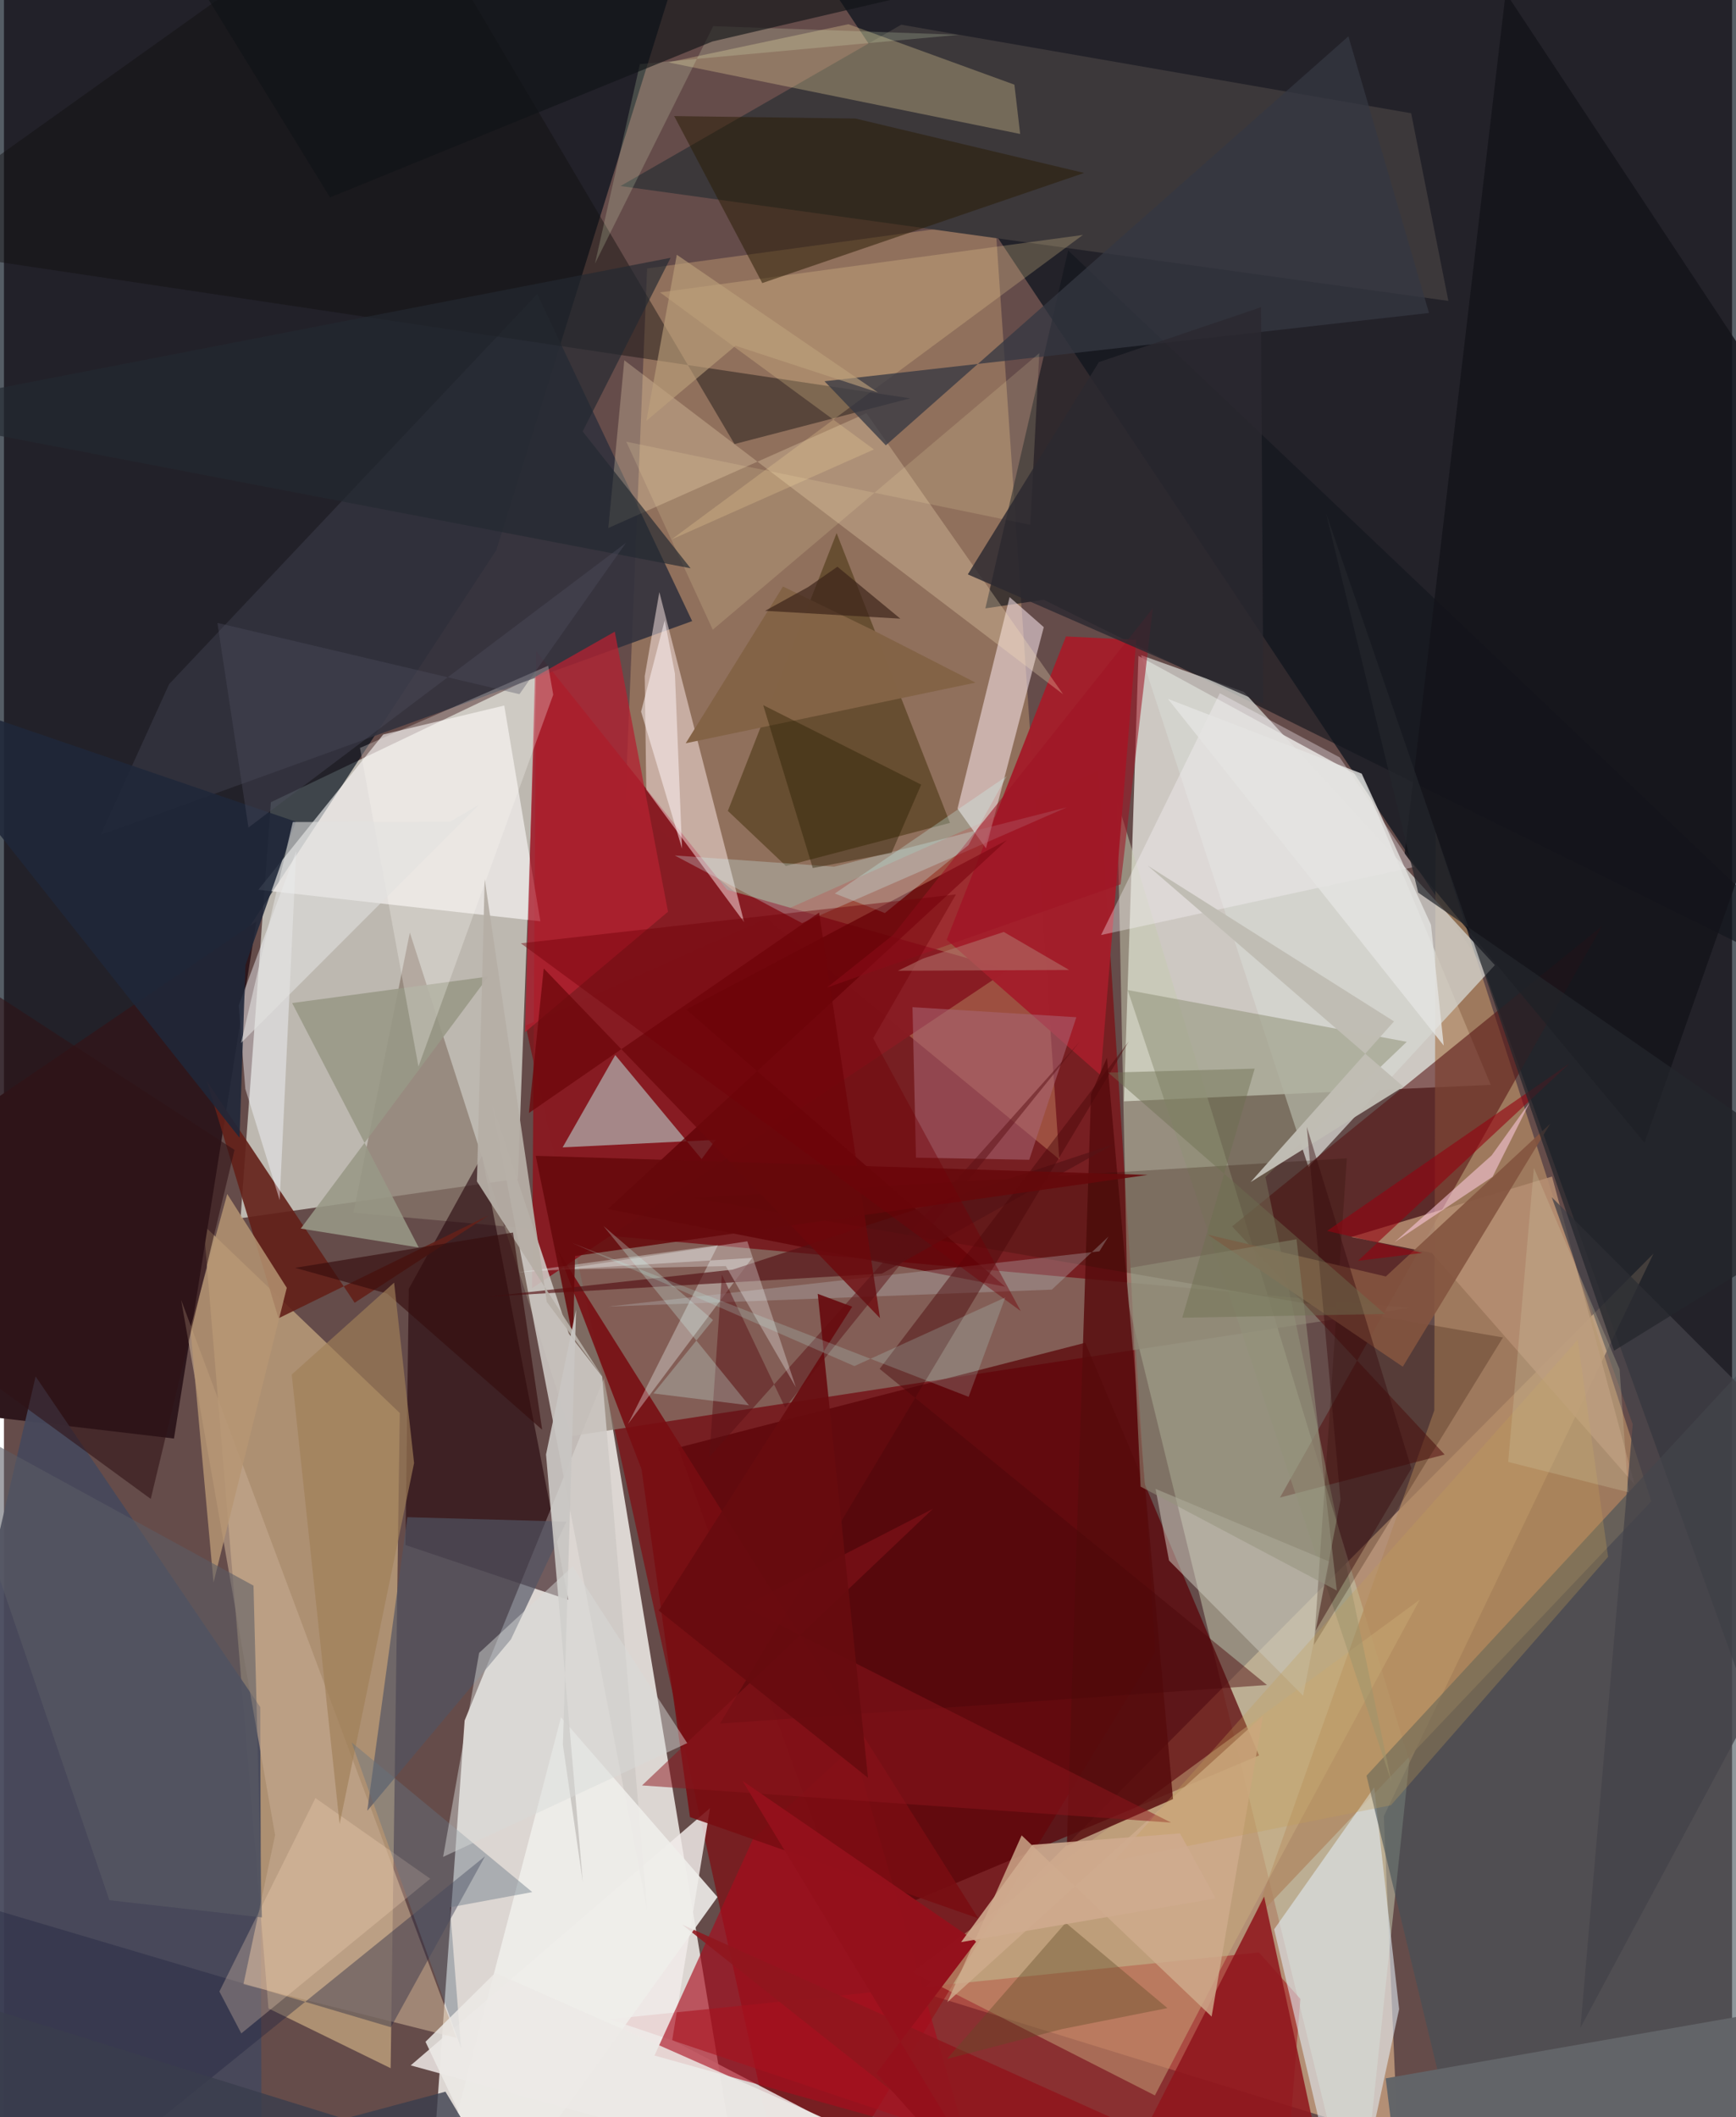 <svg xmlns="http://www.w3.org/2000/svg" width="228" height="278" viewBox="0 0 836 1024"><path fill="#654c4a" d="M0 0h836v1024H0z"/><path fill="#efece9" fill-opacity=".859" d="M290.452 666.108l-67.588 166.053L204.778 1086l146.79-51.441z"/><path fill="#fbfef6" fill-opacity=".698" d="M657.286 376.336l-108.46-59.105-7.019 215.442 177.456-7.968z"/><path fill="#000d17" fill-opacity=".655" d="M715.661 467.878L364.696-59.432l531.27-1.965L898 973.493z"/><path fill="#e3e6dd" fill-opacity=".698" d="M257.641 326.629l-9.022 243.476-134.153 19.114 14.661-201.221z"/><path fill="#000c18" fill-opacity=".667" d="M-62 724.123V-50.72L340.35-62 238.2 266.044z"/><path fill="#f8ca9a" fill-opacity=".533" d="M797.997 606.328L443.495 963.494l230.765 71.296-6.722-156.349z"/><path fill="#840108" fill-opacity=".596" d="M529.527 372.697l27.456 426.169L382.376 1086 252.339 496.04z"/><path fill="#ad9072" fill-opacity=".992" d="M191.479 683.412l-4.41 316.902-59.11-28.915-31.385-378.797z"/><path fill="#ffcd8d" fill-opacity=".278" d="M479.537 106.848l31 453.845-209.927-172.88 10.528-257.983z"/><path fill="#c5caaf" fill-opacity=".518" d="M679.896 851.634L538.48 387.164l5.058 241.693L655.209 1086z"/><path fill="#88786c" fill-opacity=".706" d="M274.645 694.578l405.019-61.995-510.602-46.04 27.29-135.51z"/><path fill="#2e171c" d="M122.11 445.646L82.247 695.77-62 678.759l18.981-120.756z"/><path fill="#590206" fill-opacity=".718" d="M326.163 700.18l196.947-50.738 84.066 199.612-197.014 82.935z"/><path fill="#ae8762" fill-opacity=".773" d="M604.415 929.194l192.542-203.055L692.582 402.4l-.621 279.762z"/><path fill="#a51d1f" fill-opacity=".58" d="M292.952 976.611L617.668 1086l9.516-119.182-20.052-22.453z"/><path fill="#881c23" fill-opacity=".988" d="M349.809 430.35l135.958 38.713-230.288 154 2.023-308.096z"/><path fill="#f2ecea" fill-opacity=".831" d="M513.536 1086l-190.254-99.289 18.29-112.184-144.79 124.426z"/><path fill="#14171e" fill-opacity=".647" d="M503.01 290.076L898 485.254 514.834 121.14l-40.056 173.115z"/><path fill="#23020a" fill-opacity=".58" d="M231.292 559.019l-35.45 64.346-1.609 123.901 78.78 26.496z"/><path fill="#3c383a" d="M680.762 54.77l-246.69-42.82-135.803 78.033 400.496 55.56z"/><path fill="#fffdfe" fill-opacity=".584" d="M242.022 341.253l17.49 104.358-136.457-15.263 60.432-75.1z"/><path fill="#d5d6d1" fill-opacity=".757" d="M550.09 316.888l49.685 17.745 121.482 132.173-90.17 97.686z"/><path fill="#551313" fill-opacity=".569" d="M594.148 593.178l102.803 110.337-79.65 20.802 155.793-276.448z"/><path fill="#46485b" fill-opacity=".945" d="M124.772 1086L-62 997.93l77.312-332.192 108.677 159.92z"/><path fill="#a31f2b" fill-opacity=".988" d="M530.528 520.044l-74.47-65.513 57.708-146.7 33.995 1.655z"/><path fill="#32323d" fill-opacity=".89" d="M79.897 330.89l-33.184 72.977L332.93 300.405l-74.944-158.203z"/><path fill="#cecac5" fill-opacity=".882" d="M289.39 665.799l21.791 258.31-75.314-391.029 37.41 112.014z"/><path fill="#513b19" fill-opacity=".643" d="M402.82 257.832l-52.618 134.371 28.089 26.633L457.66 398z"/><path fill="#ffece9" fill-opacity=".498" d="M317.062 286.377l-7.07 40.64.746 54.921 47.354 64.111z"/><path fill="#c1ede7" fill-opacity=".514" d="M295.72 510.288l-25.449 44.664 74.05-3.66-6.795 9.302z"/><path fill="#f4e1e6" fill-opacity=".573" d="M461.3 391.112l13.77 19.173 27.963-106.952-16.525-14.533z"/><path fill="#e2ecf5" fill-opacity=".584" d="M614.469 933.146L650.346 1086l24.597-114.253-12.06-107.27z"/><path fill="#a90c1d" fill-opacity=".639" d="M465.952 1036.386l-151.239-42.191 47.661-104.743 48.502-44.75z"/><path fill="#c9ae81" fill-opacity=".471" d="M439.404 953.81L684.9 773.725l-89.737 166.061-38.376 73.696z"/><path fill="#632119" fill-opacity=".902" d="M234.378 587.857l-101.549 49.744L98.095 522.73l71.564 107.375z"/><path fill="#435057" fill-opacity=".6" d="M873.562 627.111L659.16 858.848 713.914 1086l117.385-40.594z"/><path fill="#eed89d" fill-opacity=".314" d="M491.606 64.787l-170.18-34.612 87.07-18.467 80.327 29.242z"/><path fill="#600206" fill-opacity=".761" d="M485.152 406.362L330.06 488.251l154.304 134.101L292.23 584.75z"/><path fill="#c4a88f" fill-opacity=".624" d="M85.72 628.729l45.454 258.854-15.333 72.167 103.084 25.903z"/><path fill="#8f161d" fill-opacity=".871" d="M643.126 1072.488l-315.042-141.63L523.694 1086l85.936-168.696z"/><path fill="#909277" fill-opacity=".525" d="M610.235 569.252l60.93 292.35-127.542-382.747 135.014 25.027z"/><path fill="#fce5bd" fill-opacity=".275" d="M300.107 174.266l212.31 161.55-95.171-135.96-124.86 55.512z"/><path fill="#100f0e" fill-opacity=".439" d="M-62 117.805l500.404 74.85-84.983 22.122L190.051-62z"/><path fill="#b42131" fill-opacity=".761" d="M295.507 305.509l-38.636 21.933-4.81 171.81 69.185-58.28z"/><path fill="#222441" fill-opacity=".396" d="M-62 906.617l249.192 73.89 45.552-82.707-228.42 184.826z"/><path fill="#f6d99b" fill-opacity=".239" d="M420.887 217.38l-98.02 43.58 199.098-147.33-204.589 27.794z"/><path fill="#cfab8d" fill-opacity=".812" d="M456.357 968.39l35.977-80.68 91.893 87.64 24.866-145.548z"/><path fill="#2a1c05" fill-opacity=".518" d="M366.85 136.91l-42.608-80.76 87.674 1.184 110.618 26.318z"/><path fill="#131319" fill-opacity=".8" d="M677.594 412.968l116.045 139.677L898 255.905 726.492-3.568z"/><path fill="#560b0c" fill-opacity=".835" d="M533.598 511.592l-7.708 17.649-11.688 363.444 51.352-22.53z"/><path fill="#cbc7bd" fill-opacity=".537" d="M563.633 754.786l-6.522-34.668 84.168 35.216-12.789 64.842z"/><path fill="#2c0f00" fill-opacity=".247" d="M333.3 579.371l391.885 67.513-91.425 148.69 15.892-235.332z"/><path fill="#b58d72" fill-opacity=".871" d="M748.926 569.047l-97.137 29.227 38.882 7.685 98.175 112.004z"/><path fill="#a96674" fill-opacity=".553" d="M439.519 487.133l79.278 4.87-22.79 68.94-54.803-1.024z"/><path fill="#780d12" fill-opacity=".882" d="M267.726 604.416l203.632 323.438-139.49-48.995-23.4-168.178z"/><path fill="#efeeea" fill-opacity=".894" d="M269.483 830.587l75.693 86.942L223.912 1086l-10.818-39.999z"/><path fill="#515462" fill-opacity=".671" d="M175.755 875.814l69.523-82.933 26.832-56.913-76.957-2.163z"/><path fill="#f6f9ff" fill-opacity=".439" d="M133.387 580.48l-16.62-53.81-3.208-40.377 27.848-74.61z"/><path fill="#999987" fill-opacity=".878" d="M143.581 594.218l57.06 9.146-61.222-118.235 94.885-12.812z"/><path fill="#353742" fill-opacity=".749" d="M426.62 215.388L396.956 184.4l292.448-33.03-38.987-133.805z"/><path fill="#d0f6f8" fill-opacity=".278" d="M401.611 419.186l112.608-28.723-128.127 56.011-61.574-32.711z"/><path fill="#b69673" fill-opacity=".827" d="M101.388 765.383l35.433-142.523-28.8-45.374-17.841 64.916z"/><path fill="#84543f" fill-opacity=".902" d="M676.708 661.027l-94.294-63.853 86.102 20.214 79.597-73.94z"/><path fill="#fcf8fc" fill-opacity=".337" d="M646.18 366.312l35.985 53.032-151.413 32.89 57.43-116.944z"/><path fill="#ecf3f2" fill-opacity=".353" d="M361.983 608.395l-60.114 80.378 43.551-86.54-96.452 13.106z"/><path fill="#434249" fill-opacity=".761" d="M748.77 579.029l39.175 109.852-25.28 291.844L898 728.587z"/><path fill="#551315" fill-opacity=".667" d="M424.714 616.004l112.072-62.5-184.247 60.562-118.924 13.126z"/><path fill="#fad9bf" fill-opacity=".271" d="M150.689 869.674l55.548 38.998-91.42 74.825-10.596-20.28z"/><path fill="#636569" fill-opacity=".996" d="M884.258 967.448l-215.815 37.782 9.632 78.906L898 1003.102z"/><path fill="#bac2c5" fill-opacity=".306" d="M506.94 623.745l-214.652 8.214 237.649-26.73 4.425-7.155z"/><path fill="#6d070b" fill-opacity=".765" d="M253.966 538.328l7.16-69.917 162.68 169.136-29.469-196.158z"/><path fill="#4a0709" fill-opacity=".459" d="M346.41 833.65l264.581-18.67-187.361-152.9 120.532-158.366z"/><path fill="#fbf8f7" fill-opacity=".278" d="M263.277 321.987l-91.039 39.764 28.283 154.11 65.21-179.853z"/><path fill="#591013" fill-opacity=".482" d="M341.246 704.704l6.07-88.186 30.575 64.258 142.58-176.994z"/><path fill="#faffff" fill-opacity=".298" d="M359.626 600.38l23.45 70.509-33.868-58.53-81.211 1.772z"/><path fill="#e6fecb" fill-opacity=".192" d="M461.98 16.828L307.641 31.004l-21.732 96.503 57.198-114.865z"/><path fill="#fbe9b1" fill-opacity=".165" d="M500.856 170.818L342.898 304.575l-41.85-90.944 195.466 40.2z"/><path fill="#111317" fill-opacity=".635" d="M81.204-29.142L157.74 95.496l184.95-75.418 165.916-38.71z"/><path fill="#5a5c66" fill-opacity=".565" d="M120.725 766.925L-28.921 685.07l79.928 234.002 73.812 8.318z"/><path fill="#836346" fill-opacity=".992" d="M470.014 330.16l-140.197 29.328 47.05-75.806 44 21.353z"/><path fill="#1f2739" fill-opacity=".878" d="M116.86 466.728l-2.902 83.54L-62 327.937l203.184 69.478z"/><path fill="#8e151d" fill-opacity=".498" d="M308.685 863.544l255.946 17.99-207.024-104.553 91.803-47.218z"/><path fill="#66090b" fill-opacity=".867" d="M257.248 559.03l18.095 88.364.917-39.903 277.052-39.223z"/><path fill="#b6aea6" fill-opacity=".941" d="M232.567 425.207l-3.752 146.198 60.668 94.462-26.874-36.179z"/><path fill="#350d0e" fill-opacity=".639" d="M260.37 691.518l-14.096-95.394-105.442 17.074 44.504 12.461z"/><path fill="#a07f58" fill-opacity=".663" d="M139.205 664.829l23.18 217.393 36.024-174.586-9.66-87.258z"/><path fill="#c0bdb4" fill-opacity=".984" d="M672.487 494.019l-119.202-75.35L677.05 525.622l-73.967 46.125z"/><path fill="#ffcce1" fill-opacity=".549" d="M720.146 569.15l18.084-36.155-18.536 25.84-46.96 41.969z"/><path fill="#d1faf4" fill-opacity=".259" d="M360.411 679.713l-46.187-5.75 28.791-35.512-52.971-45.466z"/><path fill="#5f4b27" fill-opacity=".38" d="M511.87 981.381l-55.682 14.458 57.453-65.863 49.202 41.265z"/><path fill="#360a0d" fill-opacity=".435" d="M680.89 710.233l-46.382 78.538 12.084-63.358-16.313-180.392z"/><path fill="#2a1d00" fill-opacity=".416" d="M443.734 379.5L367.3 341.055l23.981 78.776 38.12-7.305z"/><path fill="#cac6c3" fill-opacity=".922" d="M262.24 703.48l17.785 206.739-9.618-66.296 6.368-210.438z"/><path fill="#c39f57" fill-opacity=".294" d="M537.204 899.967l224.14-251.944 14.701 104.957L670.99 873.133z"/><path fill="#9d1424" fill-opacity=".565" d="M540.2 427.731l-142.033 49.924 31.924-25.4 125.707-158.05z"/><path fill="#95947d" fill-opacity=".537" d="M625.295 599.398l-80.313 13.796 4.892 105.834 94.918 50.262z"/><path fill="#cbfffa" fill-opacity=".267" d="M485.121 375.367L401.95 432.16l24.201 9.447 40.431-32.85z"/><path fill="#3a3d4d" fill-opacity=".788" d="M213.584 1011.671l20.777 34.782L-62 954.328l39.767 120.41z"/><path fill="#232931" fill-opacity=".667" d="M279.964 208.674l42.54-83.986L-62 199.301l394.172 75.558z"/><path fill="#94020f" fill-opacity=".604" d="M640.086 595.36l46.064 10.619-31.118 3.851 102.499-95.591z"/><path fill="#647482" fill-opacity=".412" d="M215.752 922.517l5.395 68.19-52.964-147.964 87.399 72.395z"/><path fill="#fff5f7" fill-opacity=".518" d="M308.224 344.19l19.81 66.227-3.442-84.617-4.935-25.812z"/><path fill="#2b2930" fill-opacity=".816" d="M466.289 277.812l63.419-102.676 78.41-26.529 1.12 191.6z"/><path fill="#720107" fill-opacity=".427" d="M420.504 502.176l71.395 131.965-241.84-177.888 210.488-23.661z"/><path fill="#bea17c" fill-opacity=".608" d="M325.501 123.21l97.276 66.585-68.849-22.565L310.8 203.5z"/><path fill="#ece9e6" fill-opacity=".847" d="M535.86 1086H250.511l-46.572-98.462 33.729-33.352z"/><path fill="#b37b71" fill-opacity=".525" d="M483.686 450.757l31.639 18.387-82.846.374 12.143-5.907z"/><path fill="#94111c" fill-opacity=".988" d="M422.037 1002.795l64.954 72.809L357.304 861.35l113.02 77.75z"/><path fill="#d9dbd8" fill-opacity=".463" d="M212.452 898.122l17.425-98.682 45.22-41.841 55.446 85.488z"/><path fill="#670c0f" fill-opacity=".91" d="M418.012 859.871l-101.279-80.926 93.623-146.939-16.679-6.224z"/><path fill="#24262c" fill-opacity=".718" d="M898 579.667l-119.087 73.645-139.31-405.018 44.544 183.41z"/><path fill="#525262" fill-opacity=".349" d="M300.917 262.547l-51.546 73.212-146.12-34.479 15.024 98.961z"/><path fill="#e5e4e2" fill-opacity=".796" d="M696.506 505.678L563.091 338.026l93.748 36.148 33.523 73.103z"/><path fill="#c0fff4" fill-opacity=".188" d="M274.813 601.18l136.605 59.547 72.992-33.193-17.734 48.068z"/><path fill="#cecaa4" fill-opacity=".271" d="M727.701 707.089l58.076 14.637-4.183-59.484-41.459-97.366z"/><path fill="#3b2218" fill-opacity=".675" d="M389.035 283.934l14.174-9.828 30.433 25.118-65.42-3.78z"/><path fill="#e1e2e0" fill-opacity=".576" d="M229.89 389.146L114.727 504.41l25.012-106.824 76.023-.099z"/><path fill="#301316" fill-opacity=".576" d="M111.545 556.169l-40.527 168.81-117.992-86.223L-62 443.316z"/><path fill="#6d704f" fill-opacity=".443" d="M570.025 637.341l35.037-120.487-70.813 1.94L668.045 635.52z"/><path fill="#d0ab8f" fill-opacity=".89" d="M497.476 892.27l-34.436 47.06 123.16-21.151-17.27-31.422z"/></svg>
